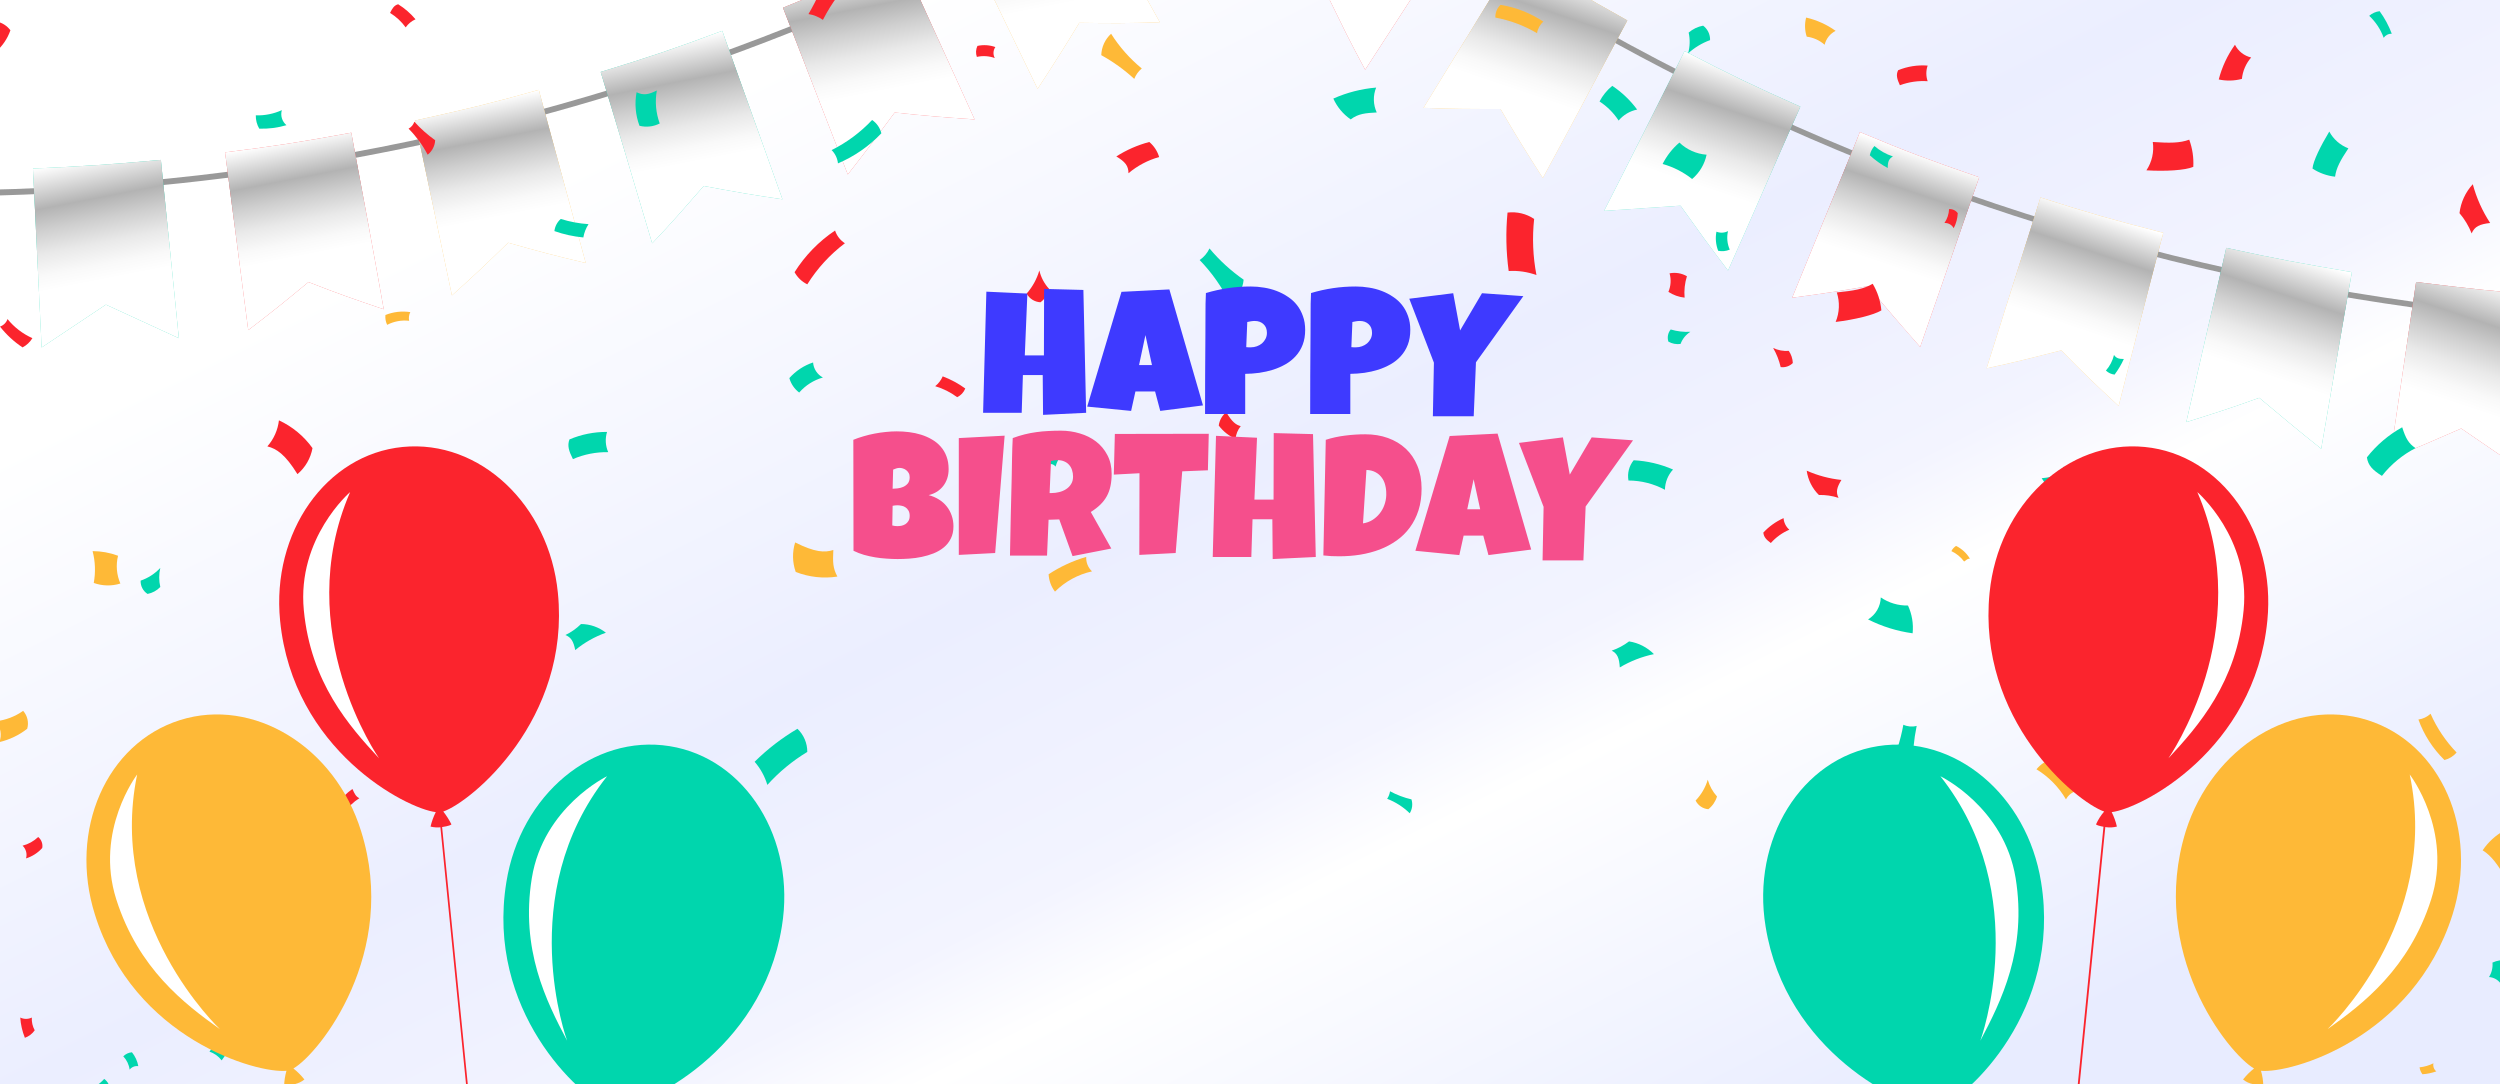 <svg width="648" height="281" viewBox="0 0 648 281" fill="none" xmlns="http://www.w3.org/2000/svg">
<rect x="0" y="0" width="648" height="281" fill="#333333" stroke="none"/>
<g clip-path="url(#clip0_733_4948)">
<path d="M648 -1H0V290H648V-1Z" fill="url(#paint0_linear_733_4948)"/>
<path d="M-17.25 50.9C-64.561 50.822 -111.711 45.387 -157.8 34.7L-157.35 33.2C14.7 72.95 189 38.75 333.3 -62.95L334.2 -61.75C228.9 12.5 107.55 50.9 -17.25 50.9Z" fill="#999999"/>
<path fill-rule="evenodd" clip-rule="evenodd" d="M8.55 43.7L10.8 90.05L27.45 78.95L46.35 87.65C44.85 72.2 43.2 56.75 41.7 41.45C28.5 42.65 21.9 43.1 8.55 43.7Z" fill="#00D6AD"/>
<path d="M202.95 2L219.75 45.2C224.7 38.9 227.1 35.6 231.9 29.15C240.15 30.05 244.2 30.35 252.6 30.95L233.4 -11.35C221.4 -5.65 215.25 -2.95 202.95 2Z" fill="#FF2B34"/>
<path d="M248.7 -18.7L268.95 23C273.45 16.1 275.55 12.8 279.75 5.9C288 6.05 292.2 6.05 300.6 5.75L278.1 -34.75C266.55 -28 260.55 -24.7 248.7 -18.7Z" fill="#FFB938"/>
<path d="M58.35 39.5C60.3 54.95 62.4 70.25 64.35 85.55C70.65 80.75 73.8 78.2 79.95 73.1C87.6 76.1 91.5 77.45 99.45 80.15C96.75 64.85 93.9 49.7 91.05 34.4C78 36.8 71.55 37.85 58.35 39.5Z" fill="#FF2B34"/>
<path d="M107.55 31.25C110.7 46.25 114 61.4 117.15 76.55C123.15 71.15 126 68.45 131.7 62.9C139.65 65.15 143.55 66.2 151.8 68.15L139.65 23.3C126.9 26.9 120.45 28.4 107.55 31.25Z" fill="#FFB938"/>
<path fill-rule="evenodd" clip-rule="evenodd" d="M155.7 18.65C160.2 33.5 164.7 48.35 169.05 63.05C174.6 57.2 177.15 54.2 182.4 48.2C190.5 49.7 194.55 50.45 202.8 51.65L187.2 8C174.75 12.65 168.45 14.75 155.7 18.65Z" fill="#00D6AD"/>
<g style="mix-blend-mode:multiply" opacity="0.5">
<path fill-rule="evenodd" clip-rule="evenodd" d="M8.55 43.7L10.8 90.05L27.45 78.95L46.35 87.65C44.85 72.2 43.2 56.75 41.7 41.45C28.5 42.65 21.9 43.1 8.55 43.7Z" fill="url(#paint1_linear_733_4948)"/>
<path d="M202.95 2L219.75 45.2C224.7 38.9 227.1 35.6 231.9 29.15C240.15 30.05 244.2 30.35 252.6 30.95L233.4 -11.35C221.4 -5.65 215.25 -2.95 202.95 2Z" fill="url(#paint2_linear_733_4948)"/>
<path d="M248.7 -18.7L268.95 23C273.45 16.1 275.55 12.8 279.75 5.9C288 6.05 292.2 6.05 300.6 5.75L278.1 -34.75C266.55 -28 260.55 -24.7 248.7 -18.7Z" fill="url(#paint3_linear_733_4948)"/>
<path d="M58.35 39.5C60.3 54.95 62.4 70.25 64.35 85.55C70.65 80.75 73.8 78.2 79.95 73.1C87.6 76.1 91.5 77.45 99.45 80.15C96.75 64.85 93.9 49.7 91.05 34.4C78 36.8 71.55 37.85 58.35 39.5Z" fill="url(#paint4_linear_733_4948)"/>
<path d="M107.55 31.25C110.7 46.25 114 61.4 117.15 76.55C123.15 71.15 126 68.45 131.7 62.9C139.65 65.15 143.55 66.2 151.8 68.15L139.65 23.3C126.9 26.9 120.45 28.4 107.55 31.25Z" fill="url(#paint5_linear_733_4948)"/>
<path fill-rule="evenodd" clip-rule="evenodd" d="M155.7 18.65C160.2 33.5 164.7 48.35 169.05 63.05C174.6 57.2 177.15 54.2 182.4 48.2C190.5 49.7 194.55 50.45 202.8 51.65L187.2 8C174.75 12.65 168.45 14.75 155.7 18.65Z" fill="url(#paint6_linear_733_4948)"/>
</g>
<g style="mix-blend-mode:color-burn">
<path fill-rule="evenodd" clip-rule="evenodd" d="M8.55 43.7L10.8 90.05L27.45 78.95L46.35 87.65C44.85 72.2 43.2 56.75 41.7 41.45C28.5 42.65 21.9 43.1 8.55 43.7Z" fill="url(#paint7_linear_733_4948)"/>
<path d="M202.95 2L219.75 45.2C224.7 38.9 227.1 35.6 231.9 29.15C240.15 30.05 244.2 30.35 252.6 30.95L233.4 -11.35C221.4 -5.65 215.25 -2.95 202.95 2Z" fill="url(#paint8_linear_733_4948)"/>
<path d="M248.7 -18.7L268.95 23C273.45 16.1 275.55 12.8 279.75 5.9C288 6.05 292.2 6.05 300.6 5.75L278.1 -34.75C266.55 -28 260.55 -24.7 248.7 -18.7Z" fill="url(#paint9_linear_733_4948)"/>
<path d="M58.35 39.5C60.3 54.95 62.4 70.25 64.35 85.55C70.65 80.75 73.8 78.2 79.95 73.1C87.6 76.1 91.5 77.45 99.45 80.15C96.75 64.85 93.9 49.7 91.05 34.4C78 36.8 71.55 37.85 58.35 39.5Z" fill="url(#paint10_linear_733_4948)"/>
<path d="M107.55 31.25C110.7 46.25 114 61.4 117.15 76.55C123.15 71.15 126 68.45 131.7 62.9C139.65 65.15 143.55 66.2 151.8 68.15L139.65 23.3C126.9 26.9 120.45 28.4 107.55 31.25Z" fill="url(#paint11_linear_733_4948)"/>
<path fill-rule="evenodd" clip-rule="evenodd" d="M155.7 18.65C160.2 33.5 164.7 48.35 169.05 63.05C174.6 57.2 177.15 54.2 182.4 48.2C190.5 49.7 194.55 50.45 202.8 51.65L187.2 8C174.75 12.65 168.45 14.75 155.7 18.65Z" fill="url(#paint12_linear_733_4948)"/>
</g>
<path d="M710.25 85.55C556.65 85.55 411.6 29 296.55 -76.75L297.6 -77.8C427.5 41.75 595.95 98.15 771.75 81.05V82.55C751.2 84.5 730.65 85.55 710.25 85.55Z" fill="#999999"/>
<path d="M351.75 -40.3L324.45 -2.95C332.4 -1.9 336.45 -1.45 344.25 -0.85C348 6.8 349.8 10.55 353.85 18.05L379.05 -20.8C367.95 -28.3 362.4 -32.2 351.75 -40.3Z" fill="#FF2B34"/>
<path d="M393.15 -11.65C385.2 1.55 377.1 14.75 369 27.95C377.1 28.25 381 28.25 388.95 28.25C393.15 35.45 395.4 39.05 399.9 46.1C407.25 32.6 414.45 18.95 421.8 5.3C410.25 -1.15 404.55 -4.45 393.15 -11.65Z" fill="#FFB938"/>
<path fill-rule="evenodd" clip-rule="evenodd" d="M436.65 13.25C429.75 27.05 422.85 40.85 415.8 54.65L435.6 53.3C440.4 60.05 442.8 63.35 447.9 70.1C454.2 56 460.35 41.75 466.65 27.65C454.5 22.25 448.5 19.4 436.65 13.25Z" fill="#00D6AD"/>
<path d="M626.25 73.1L619.5 118.85C627 115.85 630.75 114.2 637.95 111.05L655.05 122.75C656.55 107.3 657.9 92 659.4 76.55C646.05 75.5 639.45 74.75 626.25 73.1Z" fill="#FF2B34"/>
<path d="M482.1 34.25L464.55 77.15C472.5 76.1 476.4 75.5 484.2 74.15C489.45 80.45 492.15 83.6 497.7 89.9L513 45.95C500.4 41.6 494.25 39.35 482.1 34.25Z" fill="#FF2B34"/>
<path d="M528.9 51.2L514.95 95.45C522.75 93.8 526.5 92.75 534.3 90.8C540 96.65 543 99.5 549.15 105.2C552.9 90.2 556.8 75.35 560.7 60.35C547.8 57.05 541.5 55.25 528.9 51.2Z" fill="#FFB938"/>
<path fill-rule="evenodd" clip-rule="evenodd" d="M577.05 64.25L566.7 109.4C574.35 107 578.1 105.8 585.6 103.1C591.9 108.35 595.05 111.05 601.65 116.3C604.35 101 606.9 85.7 609.6 70.55C596.55 68.3 589.95 67.1 577.05 64.25Z" fill="#00D6AD"/>
<g style="mix-blend-mode:multiply" opacity="0.5">
<path d="M351.75 -40.3L324.45 -2.95C332.4 -1.9 336.45 -1.45 344.25 -0.85C348 6.8 349.8 10.55 353.85 18.05L379.05 -20.8C367.95 -28.3 362.4 -32.2 351.75 -40.3Z" fill="url(#paint13_linear_733_4948)"/>
<path d="M393.15 -11.65C385.2 1.55 377.1 14.75 369 27.95C377.1 28.25 381 28.25 388.95 28.25C393.15 35.45 395.4 39.05 399.9 46.1C407.25 32.6 414.45 18.95 421.8 5.3C410.25 -1.15 404.55 -4.45 393.15 -11.65Z" fill="url(#paint14_linear_733_4948)"/>
<path fill-rule="evenodd" clip-rule="evenodd" d="M436.65 13.251C429.75 27.05 422.85 40.85 415.8 54.651L435.6 53.3C440.4 60.05 442.8 63.35 447.9 70.1C454.2 56.001 460.35 41.751 466.65 27.651C454.5 22.25 448.5 19.401 436.65 13.251Z" fill="url(#paint15_linear_733_4948)"/>
<path d="M626.25 73.1L619.5 118.85C627 115.85 630.75 114.2 637.95 111.05L655.05 122.75C656.55 107.3 657.9 92 659.4 76.55C646.05 75.5 639.45 74.75 626.25 73.1Z" fill="url(#paint16_linear_733_4948)"/>
<path d="M482.1 34.251L464.55 77.15C472.5 76.1 476.4 75.501 484.2 74.15C489.45 80.451 492.15 83.6 497.7 89.9L513 45.95C500.4 41.6 494.25 39.35 482.1 34.251Z" fill="url(#paint17_linear_733_4948)"/>
<path d="M528.9 51.2L514.95 95.45C522.75 93.8 526.5 92.75 534.3 90.8C540 96.65 543 99.5 549.15 105.2C552.9 90.2 556.8 75.35 560.7 60.35C547.8 57.05 541.5 55.25 528.9 51.2Z" fill="url(#paint18_linear_733_4948)"/>
<path fill-rule="evenodd" clip-rule="evenodd" d="M577.05 64.251L566.7 109.4C574.35 107 578.1 105.8 585.6 103.1C591.9 108.35 595.05 111.05 601.65 116.3C604.35 101 606.9 85.701 609.6 70.55C596.55 68.3 589.95 67.1 577.05 64.251Z" fill="url(#paint19_linear_733_4948)"/>
</g>
<g style="mix-blend-mode:color-burn">
<path d="M351.75 -40.3L324.45 -2.95C332.4 -1.9 336.45 -1.45 344.25 -0.85C348 6.8 349.8 10.55 353.85 18.05L379.05 -20.8C367.95 -28.3 362.4 -32.2 351.75 -40.3Z" fill="url(#paint20_linear_733_4948)"/>
<path d="M393.15 -11.65C385.2 1.55 377.1 14.75 369 27.95C377.1 28.25 381 28.25 388.95 28.25C393.15 35.45 395.4 39.05 399.9 46.1C407.25 32.6 414.45 18.95 421.8 5.3C410.25 -1.15 404.55 -4.45 393.15 -11.65Z" fill="url(#paint21_linear_733_4948)"/>
<path fill-rule="evenodd" clip-rule="evenodd" d="M436.65 13.251C429.75 27.05 422.85 40.85 415.8 54.651L435.6 53.3C440.4 60.05 442.8 63.35 447.9 70.1C454.2 56.001 460.35 41.751 466.65 27.651C454.5 22.25 448.5 19.401 436.65 13.251Z" fill="url(#paint22_linear_733_4948)"/>
<path d="M626.25 73.1L619.5 118.85C627 115.85 630.75 114.2 637.95 111.05L655.05 122.75C656.55 107.3 657.9 92 659.4 76.55C646.05 75.5 639.45 74.75 626.25 73.1Z" fill="url(#paint23_linear_733_4948)"/>
<path d="M482.1 34.251L464.55 77.15C472.5 76.1 476.4 75.501 484.2 74.15C489.45 80.451 492.15 83.6 497.7 89.9L513 45.95C500.4 41.6 494.25 39.35 482.1 34.251Z" fill="url(#paint24_linear_733_4948)"/>
<path d="M528.9 51.2L514.95 95.45C522.75 93.8 526.5 92.75 534.3 90.8C540 96.65 543 99.5 549.15 105.2C552.9 90.2 556.8 75.35 560.7 60.35C547.8 57.05 541.5 55.25 528.9 51.2Z" fill="url(#paint25_linear_733_4948)"/>
<path fill-rule="evenodd" clip-rule="evenodd" d="M577.05 64.251L566.7 109.4C574.35 107 578.1 105.8 585.6 103.1C591.9 108.35 595.05 111.05 601.65 116.3C604.35 101 606.9 85.701 609.6 70.55C596.55 68.3 589.95 67.1 577.05 64.251Z" fill="url(#paint26_linear_733_4948)"/>
</g>
<path d="M457.05 138.05C457.2 139.25 457.8 139.85 459 140.75C460.326 139.26 461.965 138.082 463.8 137.3C463.364 136.924 463.007 136.466 462.749 135.951C462.492 135.436 462.339 134.875 462.3 134.3C460.314 135.182 458.528 136.458 457.05 138.05Z" fill="#FB242D"/>
<path d="M103.2 1.1C102.15 1.4 101.7 2.15 101.1 3.35C102.686 4.318 104.063 5.593 105.15 7.1C105.793 6.181 106.674 5.454 107.7 5C106.417 3.469 104.898 2.152 103.2 1.1Z" fill="#FB242D"/>
<path d="M5.25 263.75C5.368 265.553 5.773 267.325 6.45 269C7.483 268.632 8.374 267.95 9 267.05C8.439 266.045 8.178 264.899 8.25 263.75C7.782 263.976 7.269 264.093 6.75 264.093C6.231 264.093 5.718 263.976 5.25 263.75Z" fill="#FB242D"/>
<path d="M244.35 97.55C243.925 98.551 243.255 99.428 242.4 100.1C244.452 100.71 246.381 101.674 248.1 102.95C249.059 102.493 249.81 101.689 250.2 100.7C248.399 99.394 246.432 98.334 244.35 97.55Z" fill="#FB242D"/>
<path d="M391.05 70.25C393.497 70.102 395.948 70.46 398.25 71.3C397.327 66.507 397.125 61.603 397.65 56.75C395.622 55.392 393.173 54.807 390.75 55.1C390.267 60.145 390.367 65.229 391.05 70.25Z" fill="#FB242D"/>
<path d="M468.3 122C468.628 124.39 469.735 126.604 471.45 128.3C473.181 128.254 474.906 128.508 476.55 129.05C475.8 127.55 476.1 126.35 477.3 124.4C474.193 124.076 471.156 123.266 468.3 122Z" fill="#FB242D"/>
<path d="M577.35 213.35C574.587 213.185 571.884 212.471 569.4 211.25C568.646 212.567 568.381 214.107 568.65 215.6C571.218 216.824 573.944 217.683 576.75 218.15C576 215.9 576.15 214.55 577.35 213.35Z" fill="#FB242D"/>
<path d="M292.5 44.9C294.821 42.951 297.531 41.519 300.45 40.7C300 39.179 299.114 37.822 297.9 36.8C294.873 37.599 291.988 38.864 289.35 40.55C291.6 41.9 292.5 42.95 292.5 44.9Z" fill="#FB242D"/>
<path d="M5.85 219.2C6.287 219.616 6.602 220.143 6.761 220.724C6.92 221.306 6.916 221.92 6.75 222.5C8.367 221.993 9.817 221.06 10.95 219.8C11.044 219.275 10.997 218.733 10.812 218.232C10.628 217.731 10.313 217.289 9.9 216.95C8.765 218.035 7.371 218.81 5.85 219.2Z" fill="#FB242D"/>
<path d="M-1.05 13.4C0.662 11.908 1.954 9.995 2.7 7.85C1.852 6.716 0.629 5.92 -0.75 5.6C-1.44 7.772 -2.742 9.699 -4.5 11.15C-3.787 11.223 -3.103 11.466 -2.502 11.857C-1.902 12.249 -1.404 12.777 -1.05 13.4Z" fill="#FB242D"/>
<path d="M258 12.2C256.509 11.664 254.897 11.56 253.35 11.9C252.926 12.793 252.872 13.818 253.2 14.75C254.747 14.402 256.361 14.506 257.85 15.05C257.606 14.609 257.491 14.108 257.518 13.604C257.544 13.1 257.711 12.614 258 12.2Z" fill="#FB242D"/>
<path d="M476.1 75.8C476.91 78.305 476.804 81.017 475.8 83.45C480.75 82.85 485.7 81.65 487.65 80.45C487.432 78.01 486.662 75.65 485.4 73.55C483.15 74.9 480.6 75.35 476.1 75.8Z" fill="#FB242D"/>
<path d="M558 36.8C558.378 39.37 557.79 41.989 556.35 44.15C561.3 44.45 566.4 44.15 568.5 43.25C568.636 40.853 568.279 38.454 567.45 36.2C565.05 37.1 562.35 37.1 558 36.8Z" fill="#FB242D"/>
<path d="M1.95 82.7C1.794 83.152 1.538 83.562 1.2 83.9C0.862 84.238 0.452 84.494 0 84.65C1.648 86.752 3.623 88.576 5.85 90.05C6.901 89.494 7.782 88.665 8.4 87.65C5.889 86.533 3.679 84.836 1.95 82.7Z" fill="#FB242D"/>
<path d="M69.3 115.7C71.7 116.3 73.95 117.8 77.1 122.9C79.143 121.17 80.522 118.784 81 116.15C78.769 113.04 75.772 110.56 72.3 108.95C72.015 111.454 70.968 113.811 69.3 115.7Z" fill="#FB242D"/>
<path d="M321.6 110.45C320.4 110.15 319.35 109.4 317.85 106.85C316.774 107.701 316.074 108.94 315.9 110.3C317.03 111.805 318.528 112.993 320.25 113.75C320.364 112.541 320.834 111.393 321.6 110.45Z" fill="#FB242D"/>
<path d="M506.1 233.45C505.589 235.687 505.909 238.032 507 240.05C509.048 238.745 511.495 238.213 513.9 238.55C514.402 236.384 514.454 234.137 514.05 231.95C511.511 232.923 508.819 233.431 506.1 233.45Z" fill="#FB242D"/>
<path d="M423.45 119.3C422.857 120.025 422.43 120.87 422.197 121.777C421.964 122.683 421.931 123.63 422.1 124.55C425.399 124.563 428.645 125.387 431.55 126.95C431.583 125.002 432.33 123.134 433.65 121.7C430.423 120.29 426.967 119.477 423.45 119.3Z" fill="#00D6AD"/>
<path d="M147.6 113.9C147 115.55 147.45 116.9 148.5 119C151.387 117.755 154.507 117.141 157.65 117.2C156.92 115.544 156.813 113.679 157.35 111.95C154.001 111.93 150.683 112.593 147.6 113.9Z" fill="#00D6AD"/>
<path d="M433.05 85.4C432.69 85.831 432.447 86.346 432.342 86.898C432.237 87.449 432.274 88.018 432.45 88.55C433.404 89.094 434.513 89.305 435.6 89.15C436.08 87.848 436.976 86.741 438.15 86C436.428 86.098 434.702 85.895 433.05 85.4Z" fill="#00D6AD"/>
<path d="M443.25 10.4C443.274 9.677 443.123 8.958 442.809 8.305C442.496 7.652 442.03 7.085 441.45 6.65C440.062 6.907 438.768 7.528 437.7 8.45C438.095 10.235 438.044 12.09 437.55 13.85C439.205 12.338 441.142 11.165 443.25 10.4Z" fill="#00D6AD"/>
<path d="M356.7 22.7C352.867 23.022 349.114 23.985 345.6 25.55C346.578 27.728 348.134 29.596 350.1 30.95C352.05 29.45 354 29.3 356.85 29.15C356.384 28.143 356.131 27.05 356.105 25.941C356.079 24.831 356.282 23.728 356.7 22.7Z" fill="#00D6AD"/>
<path d="M534.3 135.65C536.522 133.242 537.938 130.201 538.35 126.95C536.854 125.17 535.686 123.139 534.9 120.95C533.85 123.05 532.5 123.65 529.2 123.95C531.45 127.1 532.65 130.7 534.3 135.65Z" fill="#00D6AD"/>
<path d="M490.65 40.55C488.885 39.982 487.252 39.063 485.85 37.85C485.249 38.533 484.835 39.36 484.65 40.25C486.051 41.547 487.614 42.656 489.3 43.55C489.3 41.9 489.6 41.15 490.65 40.55Z" fill="#00D6AD"/>
<path d="M547.95 92C547.591 93.501 546.87 94.892 545.85 96.05C546.466 96.636 547.256 97.004 548.1 97.1C549.042 95.84 549.847 94.482 550.5 93.05C549.3 93.05 548.55 92.9 547.95 92Z" fill="#00D6AD"/>
<path d="M165 23.9C164.457 26.815 164.716 29.822 165.75 32.6C167.515 33.044 169.381 32.831 171 32C170 29.266 169.741 26.317 170.25 23.45C168.15 24.5 166.8 24.8 165 23.9Z" fill="#00D6AD"/>
<path d="M444.9 60.05C444.582 61.71 444.738 63.425 445.35 65C446.357 65.215 447.406 65.11 448.35 64.7C447.687 63.191 447.529 61.507 447.9 59.9C447.44 60.14 446.934 60.277 446.416 60.303C445.899 60.329 445.381 60.243 444.9 60.05Z" fill="#00D6AD"/>
<path d="M608.7 38.45C606.581 37.641 604.825 36.097 603.75 34.1C601.5 37.85 599.55 41.75 599.4 43.7C601.16 44.846 603.163 45.565 605.25 45.8C605.55 43.55 606.6 41.6 608.7 38.45Z" fill="#00D6AD"/>
<path d="M419.55 31.25C420.778 29.781 422.472 28.775 424.35 28.4C422.573 25.991 420.39 23.91 417.9 22.25C416.535 23.361 415.412 24.739 414.6 26.3C416.576 27.588 418.262 29.273 419.55 31.25Z" fill="#00D6AD"/>
<path d="M617.85 9.8C618.081 9.46 618.395 9.185 618.763 9.001C619.131 8.817 619.539 8.731 619.95 8.75C619.173 6.665 618.113 4.697 616.8 2.9C615.799 3.016 614.857 3.435 614.1 4.1C615.784 5.676 617.069 7.63 617.85 9.8Z" fill="#00D6AD"/>
<path d="M606.9 211.55C607.418 213.522 608.579 215.264 610.2 216.5C611.404 214.777 613.067 213.426 615 212.6C614.601 210.766 613.835 209.031 612.75 207.5C611.081 209.217 609.094 210.592 606.9 211.55Z" fill="#00D6AD"/>
<path d="M53.1 230.6C55.093 229.957 56.794 228.629 57.9 226.85C55.952 225.877 54.373 224.298 53.4 222.35C51.565 223.034 49.845 223.996 48.3 225.2C50.238 226.669 51.868 228.504 53.1 230.6Z" fill="#00D6AD"/>
<path d="M63.15 262.7C62.201 261.693 60.925 261.056 59.55 260.9C58.575 265.104 56.791 269.077 54.3 272.6C55.556 273.01 56.655 273.796 57.45 274.85C60.177 271.243 62.119 267.104 63.15 262.7Z" fill="#00D6AD"/>
<path d="M365.4 210.8C365.73 210.268 365.941 209.671 366.018 209.049C366.096 208.428 366.038 207.797 365.85 207.2C363.915 206.75 362.048 206.044 360.3 205.1C360.196 205.797 359.94 206.463 359.55 207.05C361.736 207.887 363.727 209.163 365.4 210.8Z" fill="#00D6AD"/>
<path d="M489.45 199.85C490.494 200.173 491.594 200.274 492.68 200.145C493.765 200.015 494.811 199.66 495.75 199.1C495.713 195.423 496.065 191.753 496.8 188.15C495.65 188.456 494.43 188.349 493.35 187.85C492.598 192.008 491.286 196.044 489.45 199.85Z" fill="#00D6AD"/>
<path d="M439.5 207.5C439.809 208.128 440.275 208.666 440.853 209.06C441.432 209.455 442.102 209.692 442.8 209.75C443.873 208.909 444.659 207.756 445.05 206.45C443.927 205.203 443.106 203.715 442.65 202.1C442.048 204.126 440.967 205.978 439.5 207.5Z" fill="#FEB937"/>
<path d="M475.8 8C473.5 6.361 470.901 5.189 468.15 4.55C467.728 6.181 467.78 7.898 468.3 9.5C470.025 9.72 471.645 10.451 472.95 11.6C473.131 10.828 473.481 10.104 473.973 9.482C474.466 8.86 475.09 8.354 475.8 8Z" fill="#FEB937"/>
<path d="M59.4 249.5C57.76 249.07 56.026 249.175 54.45 249.8C53.981 250.952 53.322 252.017 52.5 252.95C53.097 252.949 53.681 253.118 54.186 253.437C54.691 253.756 55.094 254.211 55.35 254.75C56.446 252.818 57.809 251.05 59.4 249.5Z" fill="#FEB937"/>
<path d="M79.65 165.5C80.359 164.296 81.333 163.27 82.5 162.5C82.348 162.163 82.119 161.866 81.833 161.632C81.547 161.398 81.21 161.233 80.85 161.15C79.648 161.918 78.583 162.881 77.7 164C78.9 164.3 79.35 164.6 79.65 165.5Z" fill="#FEB937"/>
<path d="M630.75 275.6C629.626 276.173 628.405 276.529 627.15 276.65C627.244 277.304 627.502 277.923 627.9 278.45C629.128 278.36 630.338 278.108 631.5 277.7C631.19 277.456 630.956 277.129 630.823 276.758C630.691 276.386 630.665 275.985 630.75 275.6Z" fill="#FEB937"/>
<path d="M163.35 208.4C162.909 207.284 162.774 206.069 162.958 204.883C163.143 203.696 163.64 202.58 164.4 201.65C160.95 201.2 158.7 201.8 154.5 203C153.15 204.95 153.15 206.45 154.05 209C157.65 208.1 160.35 207.65 163.35 208.4Z" fill="#FEB937"/>
<path d="M-1.05 186.95C-0.446 187.696 -0.046 188.585 0.112 189.531C0.27 190.478 0.18 191.449 -0.15 192.35C2.471 191.735 4.928 190.558 7.05 188.9C7.281 188.099 7.305 187.253 7.122 186.44C6.938 185.627 6.552 184.874 6 184.25C3.912 185.725 1.489 186.653 -1.05 186.95Z" fill="#FEB937"/>
<path d="M649.8 228.05C651.742 226.188 654.31 225.118 657 225.05C654.3 220.7 651 216.65 649.05 215.3C646.825 216.54 644.923 218.288 643.5 220.4C645.9 221.9 647.4 224.15 649.8 228.05Z" fill="#FEB937"/>
<path d="M283.05 148.1C282.543 147.622 282.145 147.038 281.886 146.391C281.627 145.743 281.513 145.047 281.55 144.35C278.094 145.356 274.808 146.873 271.8 148.85C271.883 150.482 272.459 152.051 273.45 153.35C276.083 150.72 279.415 148.898 283.05 148.1Z" fill="#FEB937"/>
<path d="M535.5 207.2C535.801 206.625 536.226 206.125 536.745 205.735C537.264 205.346 537.864 205.078 538.5 204.95C536.71 201.854 534.43 199.068 531.75 196.7C530.229 197.229 528.88 198.162 527.85 199.4C531.006 201.327 533.635 204.007 535.5 207.2Z" fill="#FEB937"/>
<path d="M505.8 142.85C507.107 143.462 508.241 144.39 509.1 145.55C509.7 145.1 510 144.8 510.6 144.8C509.746 143.373 508.495 142.227 507 141.5C506.487 141.835 506.073 142.301 505.8 142.85Z" fill="#FEB937"/>
<path d="M100.35 84.2C102.103 83.29 104.088 82.924 106.05 83.15C105.893 82.388 105.999 81.595 106.35 80.9C104.172 80.568 101.944 80.827 99.9 81.65C99.814 82.526 99.969 83.408 100.35 84.2Z" fill="#FEB937"/>
<path d="M216 142.55C213.75 143.3 211.2 143.15 206.1 140.6C205.325 143.1 205.377 145.783 206.25 148.25C209.681 149.598 213.407 150.012 217.05 149.45C215.85 147.2 215.85 145.7 216 142.55Z" fill="#FEB937"/>
<path d="M24.3 151.1C26.522 151.903 28.945 151.956 31.2 151.25C30.214 148.981 30.003 146.451 30.6 144.05C28.488 143.263 26.254 142.857 24 142.85C24.702 145.545 24.804 148.361 24.3 151.1Z" fill="#FEB937"/>
<path d="M388.95 1.25C388.497 1.667 388.141 2.179 387.907 2.75C387.674 3.32 387.569 3.935 387.6 4.55C391.408 5.261 395.063 6.632 398.4 8.6C398.576 7.436 399.161 6.372 400.05 5.6C396.696 3.388 392.914 1.906 388.95 1.25Z" fill="#FEB937"/>
<path d="M633.6 197C634.829 196.699 635.932 196.016 636.75 195.05C633.928 192.122 631.643 188.72 630 185C629.133 185.817 628.031 186.342 626.85 186.5C628.283 190.463 630.59 194.051 633.6 197Z" fill="#FEB937"/>
<path d="M288 8.75C287.223 9.456 286.597 10.311 286.159 11.265C285.721 12.219 285.48 13.251 285.45 14.3C288.535 16.002 291.405 18.067 294 20.45C294.409 19.398 295.08 18.468 295.95 17.75C292.836 15.195 290.151 12.156 288 8.75Z" fill="#FEB937"/>
<path d="M492 18.2C491.4 19.4 491.7 20.45 492.45 22.1C494.748 21.242 497.203 20.884 499.65 21.05C499.193 19.739 499.193 18.312 499.65 17C497.041 16.799 494.422 17.21 492 18.2Z" fill="#FB242D"/>
<path d="M87.45 208.4C87.796 209.331 88.498 210.086 89.4 210.5C90.379 209.047 91.658 207.819 93.15 206.9C92.25 206.45 91.95 205.85 91.35 204.5C89.835 205.565 88.515 206.885 87.45 208.4Z" fill="#FB242D"/>
<path d="M266.1 76.1C266.458 76.751 266.977 77.3 267.607 77.694C268.237 78.088 268.958 78.314 269.7 78.35C270.834 77.502 271.631 76.28 271.95 74.9C270.693 73.552 269.814 71.896 269.4 70.1C268.753 72.318 267.627 74.366 266.1 76.1Z" fill="#FB242D"/>
<path d="M461.55 95.15C462.12 95.229 462.701 95.175 463.248 94.993C463.794 94.811 464.291 94.505 464.7 94.1C464.653 92.972 464.289 91.88 463.65 90.95C462.258 91.053 460.863 90.795 459.6 90.2C460.492 91.745 461.149 93.413 461.55 95.15Z" fill="#FB242D"/>
<path d="M579.3 11.6C577.356 14.315 575.931 17.366 575.1 20.6C577.084 21.023 579.14 20.971 581.1 20.45C581.311 18.398 582.149 16.46 583.5 14.9C582.601 14.691 581.759 14.287 581.033 13.717C580.307 13.147 579.716 12.424 579.3 11.6Z" fill="#FB242D"/>
<path d="M592.65 249.2C593.968 249.345 595.243 249.753 596.4 250.4C596.393 247.715 596.746 245.041 597.45 242.45C596.533 241.529 595.299 240.992 594 240.95C593.18 243.627 592.726 246.402 592.65 249.2Z" fill="#FB242D"/>
<path d="M640.95 47.75C639.036 49.823 637.829 52.448 637.5 55.25C638.831 56.816 639.895 58.589 640.65 60.5C641.4 58.7 642.75 58.1 645.45 57.8C643.426 54.71 641.907 51.318 640.95 47.75Z" fill="#FB242D"/>
<path d="M357.6 119.6C360.24 120.793 362.631 122.473 364.65 124.55C365.782 123.511 366.567 122.15 366.9 120.65C364.866 118.492 362.544 116.624 360 115.1C359.7 117.5 359.25 118.7 357.6 119.6Z" fill="#FB242D"/>
<path d="M504 57.8C504.487 57.772 504.972 57.884 505.398 58.124C505.823 58.363 506.171 58.719 506.4 59.15C507.031 57.943 507.39 56.612 507.45 55.25C507.195 54.898 506.855 54.617 506.461 54.433C506.068 54.249 505.633 54.169 505.2 54.2C505.144 55.489 504.729 56.736 504 57.8Z" fill="#FB242D"/>
<path d="M437.25 71.6C435.891 70.81 434.291 70.543 432.75 70.85C433.203 72.437 433.097 74.132 432.45 75.65C433.71 76.478 435.15 76.992 436.65 77.15C436.486 75.279 436.69 73.393 437.25 71.6Z" fill="#FB242D"/>
<path d="M205.95 70.55C206.696 71.917 207.85 73.018 209.25 73.7C211.82 69.582 215.125 65.972 219 63.05C217.792 62.281 216.89 61.113 216.45 59.75C212.231 62.573 208.653 66.253 205.95 70.55Z" fill="#FB242D"/>
<path d="M221.85 -6.4C220.848 -7.19 219.676 -7.736 218.426 -7.997C217.177 -8.257 215.884 -8.224 214.65 -7.9C213.415 -3.861 211.703 0.017 209.55 3.65C210.899 3.854 212.182 4.368 213.3 5.15C215.492 0.854 218.381 -3.049 221.85 -6.4Z" fill="#FB242D"/>
<path d="M110.85 40.1C111.424 39.651 111.895 39.084 112.232 38.437C112.568 37.79 112.762 37.078 112.8 36.35C110.827 34.956 109.016 33.346 107.4 31.55C107.15 32.321 106.613 32.965 105.9 33.35C107.878 35.34 109.547 37.615 110.85 40.1Z" fill="#FB242D"/>
<path d="M613.5 118.55C613.8 120.65 615 121.85 617.4 123.35C619.753 120.357 622.72 117.902 626.1 116.15C624.3 114.95 623.55 113.6 622.65 110.75C619.107 112.709 615.995 115.362 613.5 118.55Z" fill="#00D6AD"/>
<path d="M36.45 150.5C36.422 151.183 36.573 151.86 36.889 152.466C37.205 153.071 37.674 153.583 38.25 153.95C39.508 153.7 40.659 153.072 41.55 152.15C41.172 150.522 41.172 148.829 41.55 147.2C40.148 148.704 38.396 149.838 36.45 150.5Z" fill="#00D6AD"/>
<path d="M648.15 254.9C649.076 253.023 649.635 250.987 649.8 248.9C648.519 248.754 647.222 248.961 646.05 249.5C646.171 250.815 645.854 252.133 645.15 253.25C645.74 253.29 646.315 253.458 646.833 253.743C647.351 254.028 647.801 254.423 648.15 254.9Z" fill="#00D6AD"/>
<path d="M484.2 160.55C487.823 162.385 491.726 163.602 495.75 164.15C496.004 161.686 495.589 159.199 494.55 156.95C492.038 157.005 489.572 156.271 487.5 154.85C487.469 156 487.15 157.124 486.574 158.119C485.998 159.115 485.182 159.95 484.2 160.55Z" fill="#00D6AD"/>
<path d="M195.6 197.45C197.111 199.195 198.236 201.24 198.9 203.45C201.911 200.107 205.398 197.226 209.25 194.9C209.255 193.78 209.031 192.669 208.593 191.638C208.154 190.606 207.51 189.675 206.7 188.9C202.66 191.279 198.931 194.151 195.6 197.45Z" fill="#00D6AD"/>
<path d="M151.2 61.55C151.41 60.32 151.869 59.146 152.55 58.1C150.105 57.938 147.688 57.485 145.35 56.75C144.429 57.559 143.841 58.682 143.7 59.9C146.123 60.754 148.642 61.308 151.2 61.55Z" fill="#00D6AD"/>
<path d="M157.05 164C155.211 162.552 152.941 161.76 150.6 161.75C149.415 162.916 148.047 163.879 146.55 164.6C148.05 165.2 148.65 166.25 149.1 168.5C151.468 166.549 154.159 165.027 157.05 164Z" fill="#00D6AD"/>
<path d="M428.7 169.55C426.96 167.787 424.698 166.63 422.25 166.25C420.886 167.283 419.367 168.093 417.75 168.65C419.25 169.4 419.7 170.6 419.85 173C422.587 171.366 425.579 170.2 428.7 169.55Z" fill="#00D6AD"/>
<path d="M73.05 28.55C70.933 29.512 68.624 29.974 66.3 29.9C66.278 31.111 66.589 32.305 67.2 33.35C69.583 33.426 71.963 33.122 74.25 32.45C73.695 31.985 73.286 31.37 73.073 30.678C72.86 29.986 72.852 29.247 73.05 28.55Z" fill="#00D6AD"/>
<path d="M273.6 120.95C273.935 119.755 274.495 118.635 275.25 117.65C274.744 117.216 274.114 116.954 273.45 116.9C272.585 117.858 271.922 118.98 271.5 120.2C272.55 120.2 273.15 120.35 273.6 120.95Z" fill="#00D6AD"/>
<path d="M22.5 282.5C23.042 282.912 23.457 283.468 23.696 284.105C23.935 284.742 23.988 285.434 23.85 286.1C25.599 285.311 27.178 284.19 28.5 282.8C28.538 282.191 28.419 281.583 28.157 281.032C27.895 280.481 27.497 280.005 27 279.65C25.816 281.026 24.249 282.018 22.5 282.5Z" fill="#00D6AD"/>
<path d="M210.75 93.95C208.381 94.738 206.26 96.135 204.6 98C205.014 99.497 205.91 100.815 207.15 101.75C208.777 99.88 210.914 98.525 213.3 97.85C212.579 97.47 211.966 96.913 211.52 96.23C211.074 95.548 210.809 94.763 210.75 93.95Z" fill="#00D6AD"/>
<path d="M35.85 276.35C35.612 275.03 35.045 273.792 34.2 272.75C33.349 272.822 32.552 273.194 31.95 273.8C32.853 274.745 33.431 275.954 33.6 277.25C33.861 276.914 34.208 276.653 34.603 276.495C34.998 276.337 35.429 276.287 35.85 276.35Z" fill="#00D6AD"/>
<path d="M549.15 144.95C551.4 144.35 553.8 144.65 558.75 147.35C559.502 144.907 559.502 142.294 558.75 139.85C555.446 138.422 551.833 137.854 548.25 138.2C549.25 140.3 549.565 142.662 549.15 144.95Z" fill="#00D6AD"/>
<path d="M44.7 195.65C44.476 196.819 44.634 198.028 45.15 199.1C46.23 198.448 47.5 198.184 48.75 198.35C48.976 197.262 48.976 196.139 48.75 195.05C47.447 195.49 46.075 195.693 44.7 195.65Z" fill="#00D6AD"/>
<path d="M438.6 46.4C440.518 44.778 441.839 42.56 442.35 40.1C439.705 39.902 437.212 38.788 435.3 36.95C433.495 38.492 432.017 40.379 430.95 42.5C433.734 43.279 436.335 44.605 438.6 46.4Z" fill="#00D6AD"/>
<path d="M228.45 34.55C228.105 33.142 227.25 31.913 226.05 31.1C223.042 34.305 219.487 36.946 215.55 38.9C216.481 39.826 217.064 41.044 217.2 42.35C221.443 40.546 225.272 37.891 228.45 34.55Z" fill="#00D6AD"/>
<path d="M318.75 78.5C319.768 77.841 320.622 76.958 321.246 75.918C321.87 74.878 322.247 73.709 322.35 72.5C319.055 70.203 316.079 67.48 313.5 64.4C312.932 65.61 312.052 66.645 310.95 67.4C314.113 70.671 316.744 74.416 318.75 78.5Z" fill="#00D6AD"/>
<path d="M545.449 212.023L523.49 432.029L523.967 432.077L545.927 212.07L545.449 212.023Z" fill="#FB242D"/>
<path d="M547.35 210.5C547.948 211.691 548.402 212.95 548.7 214.25C547.769 214.486 546.801 214.537 545.85 214.4C543.9 214.1 543.3 213.8 543.3 213.65C543.836 212.454 544.543 211.342 545.4 210.35C538.05 207.8 512.4 186.5 515.7 153.65C517.95 130.85 535.95 113.9 555.9 115.85C575.85 117.8 589.95 138.05 587.7 160.85C584.4 194.45 555 209.6 547.35 210.5Z" fill="#FB242D"/>
<path d="M569.55 127.55C569.55 127.55 583.35 139.4 581.55 158.15C579.75 176.9 569.85 188.15 562.05 196.55C562.05 196.55 585.15 163.55 569.55 127.55Z" fill="white"/>
<path d="M586.05 277.55C586.416 278.819 586.617 280.13 586.65 281.45C585.728 281.5 584.806 281.346 583.95 281C583.013 280.82 582.136 280.407 581.4 279.8C582.233 278.74 583.19 277.783 584.25 276.95C577.5 273.05 556.8 246.95 566.55 215.45C573.45 193.55 594.6 180.65 613.65 186.65C632.7 192.65 642.6 215.15 635.7 237.05C625.5 269.3 593.7 278.3 586.05 277.55Z" fill="#FEB937"/>
<path d="M624.6 200.75C624.6 200.75 635.85 215.3 630.15 233.15C624.45 251 612.6 260.15 603.3 266.75C603.3 266.75 632.7 239.15 624.6 200.75Z" fill="white"/>
<path d="M502.8 287C503.668 288.015 504.423 289.121 505.05 290.3C504.199 290.702 503.286 290.956 502.35 291.05C501.463 291.236 500.552 291.286 499.65 291.2C499.913 289.91 500.315 288.653 500.85 287.45C493.05 286.85 462.9 272.75 457.65 240.2C453.9 217.55 466.95 196.55 486.75 193.4C506.55 190.25 525.45 206 529.05 228.65C534.45 261.95 510 284.3 502.8 287Z" fill="#00D6AD"/>
<path d="M502.95 201.2C502.95 201.2 519.45 209.15 522.45 227.6C525.45 246.05 518.7 259.55 513.3 269.75C513.3 269.75 527.25 231.95 502.95 201.2Z" fill="white"/>
<path d="M114.409 212.504L113.961 212.549L135.917 432.511L136.364 432.466L114.409 212.504Z" fill="#FB242D"/>
<path d="M112.95 210.5C112.351 211.691 111.898 212.95 111.6 214.25C112.531 214.486 113.499 214.537 114.45 214.4C116.4 214.1 117 213.8 117 213.65C116.408 212.485 115.705 211.38 114.9 210.35C122.25 207.8 147.9 186.5 144.6 153.65C142.35 130.85 124.35 113.9 104.4 115.85C84.45 117.8 70.35 138.05 72.6 160.85C75.9 194.45 105.3 209.6 112.95 210.5Z" fill="#FB242D"/>
<path d="M90.75 127.55C90.75 127.55 76.95 139.4 78.75 158.15C80.55 176.9 90.45 188.15 98.25 196.55C98.25 196.55 75.15 163.55 90.75 127.55Z" fill="white"/>
<path d="M76.055 279.17L75.625 279.305L141.73 490.244L142.159 490.11L76.055 279.17Z" fill="#FEB937"/>
<path d="M74.25 277.55C73.884 278.819 73.683 280.13 73.65 281.45C74.572 281.5 75.494 281.346 76.35 281C77.287 280.82 78.164 280.407 78.9 279.8C78.067 278.74 77.11 277.783 76.05 276.95C82.8 273.05 103.5 246.95 93.6 215.45C86.85 193.55 65.7 180.65 46.65 186.65C27.6 192.65 17.7 215.15 24.6 237.05C34.65 269.3 66.6 278.3 74.25 277.55Z" fill="#FEB937"/>
<path d="M35.55 200.75C35.55 200.75 24.45 215.3 30.15 233.15C35.85 251 47.7 260.15 57 266.75C57 266.75 27.6 239.15 35.55 200.75Z" fill="white"/>
<path d="M157.5 287C156.632 288.015 155.877 289.121 155.25 290.3C156.086 290.74 157.007 290.996 157.95 291.05C158.838 291.233 159.748 291.284 160.65 291.2C160.387 289.91 159.985 288.653 159.45 287.45C167.1 286.85 197.4 272.75 202.65 240.2C206.4 217.55 193.35 196.55 173.55 193.4C153.75 190.25 134.85 206 131.25 228.65C125.85 261.95 150.3 284.3 157.5 287Z" fill="#00D6AD"/>
<path d="M157.35 201.2C157.35 201.2 140.85 209.15 137.85 227.6C134.85 246.05 141.6 259.55 147 269.75C147 269.75 133.05 231.95 157.35 201.2Z" fill="white"/>
<path d="M281.529 107L270.362 107.536L270.273 97.218H265.136L264.823 107H254.818L255.666 75.599L266.297 76.09L265.627 92.126H270.585L270.63 74.884L280.814 75.152L281.529 107ZM311.813 105.079L300.736 106.509L299.396 101.461H294.304L293.187 106.509L281.797 105.392L290.686 75.643L303.103 75.018L311.813 105.079ZM298.592 94.627L296.894 86.855L295.242 94.627H298.592ZM338.301 85.515C338.301 86.959 338.085 88.24 337.654 89.356C337.222 90.473 336.626 91.448 335.867 92.282C335.122 93.116 334.244 93.823 333.232 94.404C332.219 94.984 331.132 95.461 329.971 95.833C328.824 96.19 327.633 96.459 326.397 96.637C325.162 96.801 323.948 96.89 322.757 96.905V107.313H312.349C312.349 103.903 312.357 100.508 312.372 97.129C312.387 93.749 312.409 90.339 312.439 86.9C312.469 85.083 312.476 83.267 312.461 81.45C312.446 79.634 312.483 77.802 312.573 75.956C314.479 75.39 316.384 74.966 318.29 74.683C320.196 74.4 322.161 74.259 324.186 74.259C325.333 74.259 326.479 74.355 327.626 74.549C328.772 74.728 329.867 75.018 330.909 75.42C331.966 75.822 332.941 76.328 333.835 76.939C334.743 77.534 335.524 78.249 336.18 79.083C336.835 79.917 337.348 80.87 337.721 81.942C338.108 82.999 338.301 84.19 338.301 85.515ZM328.385 86.274C328.385 85.306 328.087 84.555 327.492 84.019C326.911 83.468 326.152 83.192 325.214 83.192C324.901 83.192 324.573 83.222 324.231 83.281C323.903 83.326 323.591 83.386 323.293 83.46L323.025 89.982C323.233 90.011 323.434 90.026 323.628 90.026C323.822 90.026 324.023 90.026 324.231 90.026C324.767 90.026 325.281 89.937 325.772 89.758C326.278 89.58 326.725 89.326 327.112 88.999C327.499 88.656 327.804 88.262 328.028 87.815C328.266 87.354 328.385 86.84 328.385 86.274ZM365.549 85.515C365.549 86.959 365.333 88.24 364.901 89.356C364.469 90.473 363.873 91.448 363.114 92.282C362.37 93.116 361.491 93.823 360.479 94.404C359.466 94.984 358.379 95.461 357.218 95.833C356.072 96.19 354.88 96.459 353.645 96.637C352.409 96.801 351.195 96.89 350.004 96.905V107.313H339.597C339.597 103.903 339.604 100.508 339.619 97.129C339.634 93.749 339.656 90.339 339.686 86.9C339.716 85.083 339.723 83.267 339.708 81.45C339.693 79.634 339.731 77.802 339.82 75.956C341.726 75.39 343.632 74.966 345.537 74.683C347.443 74.4 349.409 74.259 351.434 74.259C352.58 74.259 353.726 74.355 354.873 74.549C356.019 74.728 357.114 75.018 358.156 75.42C359.213 75.822 360.188 76.328 361.082 76.939C361.99 77.534 362.772 78.249 363.427 79.083C364.082 79.917 364.596 80.87 364.968 81.942C365.355 82.999 365.549 84.19 365.549 85.515ZM355.632 86.274C355.632 85.306 355.335 84.555 354.739 84.019C354.158 83.468 353.399 83.192 352.461 83.192C352.148 83.192 351.821 83.222 351.478 83.281C351.151 83.326 350.838 83.386 350.54 83.46L350.272 89.982C350.481 90.011 350.682 90.026 350.875 90.026C351.069 90.026 351.27 90.026 351.478 90.026C352.014 90.026 352.528 89.937 353.019 89.758C353.525 89.58 353.972 89.326 354.359 88.999C354.746 88.656 355.052 88.262 355.275 87.815C355.513 87.354 355.632 86.84 355.632 86.274ZM394.85 76.76L382.567 93.912L381.986 107.893H371.4L371.668 94.002L365.281 77.43L376.671 76.001L378.457 85.649L384.13 76.001L394.85 76.76Z" fill="#3E3AFF"/>
<path d="M247.136 136.419C247.136 137.655 246.905 138.72 246.443 139.613C245.997 140.506 245.394 141.266 244.634 141.891C243.875 142.516 242.996 143.03 241.999 143.432C241.016 143.819 239.989 144.124 238.917 144.348C237.845 144.571 236.765 144.72 235.678 144.794C234.606 144.869 233.601 144.906 232.663 144.906C231.74 144.906 230.78 144.869 229.782 144.794C228.8 144.735 227.817 144.623 226.834 144.459C225.851 144.296 224.884 144.08 223.931 143.812C222.978 143.529 222.077 143.179 221.228 142.762L221.184 113.996C222.017 113.654 222.903 113.348 223.841 113.08C224.779 112.798 225.732 112.567 226.7 112.388C227.683 112.195 228.658 112.053 229.626 111.964C230.594 111.86 231.532 111.807 232.44 111.807C233.497 111.807 234.562 111.874 235.634 112.008C236.721 112.142 237.763 112.366 238.76 112.678C239.758 112.991 240.689 113.401 241.552 113.907C242.416 114.398 243.168 115.009 243.808 115.738C244.463 116.468 244.969 117.316 245.327 118.284C245.699 119.252 245.885 120.369 245.885 121.634C245.885 122.468 245.766 123.25 245.528 123.979C245.289 124.709 244.947 125.364 244.5 125.945C244.053 126.525 243.51 127.024 242.87 127.441C242.23 127.843 241.507 128.141 240.703 128.334C241.671 128.588 242.55 128.96 243.339 129.451C244.143 129.942 244.82 130.538 245.371 131.238C245.937 131.938 246.369 132.727 246.667 133.605C246.979 134.484 247.136 135.422 247.136 136.419ZM235.79 123.689C235.79 123.257 235.701 122.892 235.522 122.595C235.343 122.282 235.12 122.029 234.852 121.835C234.599 121.642 234.316 121.5 234.003 121.411C233.706 121.322 233.438 121.277 233.199 121.277C232.901 121.277 232.611 121.322 232.328 121.411C232.045 121.5 231.77 121.605 231.502 121.724L231.368 126.682C231.71 126.682 232.135 126.652 232.641 126.592C233.147 126.533 233.631 126.406 234.093 126.213C234.569 126.004 234.971 125.707 235.299 125.319C235.626 124.917 235.79 124.374 235.79 123.689ZM232.619 130.97C232.187 130.97 231.77 131.015 231.368 131.104L231.279 136.196C231.502 136.241 231.718 136.285 231.926 136.33C232.15 136.36 232.365 136.375 232.574 136.375C232.887 136.375 233.229 136.345 233.601 136.285C233.974 136.211 234.323 136.077 234.651 135.883C234.979 135.675 235.247 135.399 235.455 135.057C235.678 134.714 235.79 134.26 235.79 133.695C235.79 133.129 235.678 132.667 235.455 132.31C235.247 131.953 234.986 131.677 234.673 131.484C234.361 131.275 234.018 131.141 233.646 131.082C233.274 131.007 232.931 130.97 232.619 130.97ZM260.402 112.924L257.945 143.343L248.52 143.834V113.549L260.402 112.924ZM288.14 122.84C288.14 124.002 288.036 125.059 287.828 126.012C287.634 126.95 287.321 127.813 286.89 128.602C286.458 129.392 285.9 130.121 285.215 130.791C284.53 131.461 283.703 132.101 282.736 132.712L288.051 142.181L278.001 144.147L274.561 134.633L271.792 134.722L271.39 144.013H261.787C261.861 140.618 261.928 137.238 261.988 133.873C262.062 130.508 262.144 127.128 262.233 123.734C262.263 122.021 262.293 120.324 262.323 118.642C262.352 116.959 262.412 115.262 262.501 113.549C263.543 113.162 264.571 112.842 265.583 112.589C266.596 112.336 267.608 112.142 268.621 112.008C269.648 111.86 270.683 111.763 271.725 111.718C272.782 111.659 273.862 111.629 274.963 111.629C276.661 111.629 278.299 111.867 279.877 112.343C281.47 112.805 282.877 113.505 284.098 114.443C285.319 115.381 286.294 116.55 287.024 117.949C287.768 119.349 288.14 120.979 288.14 122.84ZM278.135 123.555C278.135 122.93 278.046 122.356 277.867 121.835C277.703 121.314 277.45 120.868 277.108 120.495C276.78 120.108 276.363 119.81 275.857 119.602C275.365 119.379 274.785 119.267 274.115 119.267C273.817 119.267 273.527 119.289 273.244 119.334C272.961 119.364 272.685 119.416 272.417 119.49L272.06 127.798H272.596C273.236 127.798 273.884 127.717 274.539 127.553C275.209 127.389 275.805 127.136 276.326 126.793C276.862 126.451 277.294 126.012 277.621 125.476C277.964 124.94 278.135 124.299 278.135 123.555ZM313.311 112.433L313.087 121.902L306.432 122.17L304.734 143.343L295.31 143.834L295.354 122.662L288.699 123.019L288.967 112.477L313.311 112.433ZM341.049 144.37L329.882 144.906L329.793 134.588H324.656L324.343 144.37H314.338L315.187 112.969L325.818 113.46L325.147 129.496H330.106L330.15 112.254L340.334 112.522L341.049 144.37ZM368.475 126.637C368.475 128.722 368.207 130.605 367.671 132.288C367.135 133.955 366.383 135.444 365.415 136.754C364.462 138.05 363.323 139.166 361.998 140.104C360.673 141.042 359.221 141.817 357.643 142.427C356.065 143.023 354.382 143.469 352.596 143.767C350.824 144.05 349 144.191 347.124 144.191C346.424 144.191 345.739 144.177 345.069 144.147C344.399 144.102 343.714 144.043 343.015 143.968L343.64 113.996C345.278 113.475 346.96 113.11 348.687 112.902C350.429 112.678 352.156 112.567 353.869 112.567C355.998 112.567 357.956 112.887 359.743 113.527C361.529 114.167 363.07 115.091 364.366 116.297C365.661 117.503 366.666 118.977 367.381 120.719C368.11 122.461 368.475 124.433 368.475 126.637ZM359.318 128.066C359.333 127.262 359.244 126.488 359.05 125.744C358.872 124.999 358.566 124.344 358.134 123.778C357.718 123.198 357.182 122.736 356.526 122.394C355.871 122.036 355.09 121.843 354.181 121.813L353.288 135.66C354.181 135.526 354.993 135.236 355.722 134.789C356.452 134.327 357.077 133.769 357.598 133.114C358.134 132.444 358.544 131.707 358.827 130.903C359.125 130.084 359.288 129.243 359.318 128.379V128.066ZM396.884 142.449L385.806 143.879L384.466 138.831H379.374L378.257 143.879L366.867 142.762L375.756 113.013L388.173 112.388L396.884 142.449ZM383.662 131.997L381.965 124.225L380.312 131.997H383.662ZM423.282 114.13L410.999 131.283L410.418 145.263H399.832L400.1 131.372L393.712 114.8L405.102 113.371L406.889 123.019L412.562 113.371L423.282 114.13Z" fill="#F54F8C"/>
</g>
<defs>
<linearGradient id="paint0_linear_733_4948" x1="290.5" y1="-28.112" x2="457.38" y2="304.365" gradientUnits="userSpaceOnUse">
<stop stop-color="white"/>
<stop offset="0" stop-color="white"/>
<stop offset="0.4" stop-color="#EBEEFF"/>
<stop offset="0.6" stop-color="#F3F4FF"/>
<stop offset="0.681" stop-color="white"/>
<stop offset="1" stop-color="#E8ECFF"/>
</linearGradient>
<linearGradient id="paint1_linear_733_4948" x1="31.152" y1="90.677" x2="21.461" y2="41.279" gradientUnits="userSpaceOnUse">
<stop offset="0.37" stop-color="white"/>
<stop offset="0.45" stop-color="#F9F9F9"/>
<stop offset="0.56" stop-color="#E9E9E9"/>
<stop offset="0.68" stop-color="#CFCFCF"/>
<stop offset="0.79" stop-color="#B3B3B3"/>
<stop offset="1" stop-color="white"/>
</linearGradient>
<linearGradient id="paint2_linear_733_4948" x1="232.871" y1="42.709" x2="222.706" y2="-9.103" gradientUnits="userSpaceOnUse">
<stop offset="0.37" stop-color="white"/>
<stop offset="0.45" stop-color="#F9F9F9"/>
<stop offset="0.56" stop-color="#E9E9E9"/>
<stop offset="0.68" stop-color="#CFCFCF"/>
<stop offset="0.79" stop-color="#B3B3B3"/>
<stop offset="1" stop-color="white"/>
</linearGradient>
<linearGradient id="paint3_linear_733_4948" x1="279.975" y1="20.857" x2="269.429" y2="-32.899" gradientUnits="userSpaceOnUse">
<stop offset="0.37" stop-color="white"/>
<stop offset="0.45" stop-color="#F9F9F9"/>
<stop offset="0.56" stop-color="#E9E9E9"/>
<stop offset="0.68" stop-color="#CFCFCF"/>
<stop offset="0.79" stop-color="#B3B3B3"/>
<stop offset="1" stop-color="white"/>
</linearGradient>
<linearGradient id="paint4_linear_733_4948" x1="82.312" y1="83.575" x2="73.126" y2="36.752" gradientUnits="userSpaceOnUse">
<stop offset="0.37" stop-color="white"/>
<stop offset="0.45" stop-color="#F9F9F9"/>
<stop offset="0.56" stop-color="#E9E9E9"/>
<stop offset="0.68" stop-color="#CFCFCF"/>
<stop offset="0.79" stop-color="#B3B3B3"/>
<stop offset="1" stop-color="white"/>
</linearGradient>
<linearGradient id="paint5_linear_733_4948" x1="134.245" y1="73.325" x2="125.016" y2="26.282" gradientUnits="userSpaceOnUse">
<stop offset="0.37" stop-color="white"/>
<stop offset="0.45" stop-color="#F9F9F9"/>
<stop offset="0.56" stop-color="#E9E9E9"/>
<stop offset="0.68" stop-color="#CFCFCF"/>
<stop offset="0.79" stop-color="#B3B3B3"/>
<stop offset="1" stop-color="white"/>
</linearGradient>
<linearGradient id="paint6_linear_733_4948" x1="184.197" y1="60.222" x2="174.468" y2="10.633" gradientUnits="userSpaceOnUse">
<stop offset="0.37" stop-color="white"/>
<stop offset="0.45" stop-color="#F9F9F9"/>
<stop offset="0.56" stop-color="#E9E9E9"/>
<stop offset="0.68" stop-color="#CFCFCF"/>
<stop offset="0.79" stop-color="#B3B3B3"/>
<stop offset="1" stop-color="white"/>
</linearGradient>
<linearGradient id="paint7_linear_733_4948" x1="31.152" y1="90.677" x2="21.461" y2="41.279" gradientUnits="userSpaceOnUse">
<stop offset="0.37" stop-color="white"/>
<stop offset="0.45" stop-color="#F9F9F9"/>
<stop offset="0.56" stop-color="#E9E9E9"/>
<stop offset="0.68" stop-color="#CFCFCF"/>
<stop offset="0.79" stop-color="#B3B3B3"/>
<stop offset="1" stop-color="white"/>
</linearGradient>
<linearGradient id="paint8_linear_733_4948" x1="232.871" y1="42.709" x2="222.706" y2="-9.103" gradientUnits="userSpaceOnUse">
<stop offset="0.37" stop-color="white"/>
<stop offset="0.45" stop-color="#F9F9F9"/>
<stop offset="0.56" stop-color="#E9E9E9"/>
<stop offset="0.68" stop-color="#CFCFCF"/>
<stop offset="0.79" stop-color="#B3B3B3"/>
<stop offset="1" stop-color="white"/>
</linearGradient>
<linearGradient id="paint9_linear_733_4948" x1="279.975" y1="20.857" x2="269.429" y2="-32.899" gradientUnits="userSpaceOnUse">
<stop offset="0.37" stop-color="white"/>
<stop offset="0.45" stop-color="#F9F9F9"/>
<stop offset="0.56" stop-color="#E9E9E9"/>
<stop offset="0.68" stop-color="#CFCFCF"/>
<stop offset="0.79" stop-color="#B3B3B3"/>
<stop offset="1" stop-color="white"/>
</linearGradient>
<linearGradient id="paint10_linear_733_4948" x1="82.312" y1="83.575" x2="73.126" y2="36.752" gradientUnits="userSpaceOnUse">
<stop offset="0.37" stop-color="white"/>
<stop offset="0.45" stop-color="#F9F9F9"/>
<stop offset="0.56" stop-color="#E9E9E9"/>
<stop offset="0.68" stop-color="#CFCFCF"/>
<stop offset="0.79" stop-color="#B3B3B3"/>
<stop offset="1" stop-color="white"/>
</linearGradient>
<linearGradient id="paint11_linear_733_4948" x1="134.245" y1="73.325" x2="125.016" y2="26.282" gradientUnits="userSpaceOnUse">
<stop offset="0.37" stop-color="white"/>
<stop offset="0.45" stop-color="#F9F9F9"/>
<stop offset="0.56" stop-color="#E9E9E9"/>
<stop offset="0.68" stop-color="#CFCFCF"/>
<stop offset="0.79" stop-color="#B3B3B3"/>
<stop offset="1" stop-color="white"/>
</linearGradient>
<linearGradient id="paint12_linear_733_4948" x1="184.197" y1="60.222" x2="174.468" y2="10.633" gradientUnits="userSpaceOnUse">
<stop offset="0.37" stop-color="white"/>
<stop offset="0.45" stop-color="#F9F9F9"/>
<stop offset="0.56" stop-color="#E9E9E9"/>
<stop offset="0.68" stop-color="#CFCFCF"/>
<stop offset="0.79" stop-color="#B3B3B3"/>
<stop offset="1" stop-color="white"/>
</linearGradient>
<linearGradient id="paint13_linear_733_4948" x1="346.525" y1="15.726" x2="364.007" y2="-36.173" gradientUnits="userSpaceOnUse">
<stop offset="0.37" stop-color="white"/>
<stop offset="0.45" stop-color="#F9F9F9"/>
<stop offset="0.56" stop-color="#E9E9E9"/>
<stop offset="0.68" stop-color="#CFCFCF"/>
<stop offset="0.79" stop-color="#B3B3B3"/>
<stop offset="1" stop-color="white"/>
</linearGradient>
<linearGradient id="paint14_linear_733_4948" x1="390.655" y1="43.316" x2="407.503" y2="-6.702" gradientUnits="userSpaceOnUse">
<stop offset="0.37" stop-color="white"/>
<stop offset="0.45" stop-color="#F9F9F9"/>
<stop offset="0.56" stop-color="#E9E9E9"/>
<stop offset="0.68" stop-color="#CFCFCF"/>
<stop offset="0.79" stop-color="#B3B3B3"/>
<stop offset="1" stop-color="white"/>
</linearGradient>
<linearGradient id="paint15_linear_733_4948" x1="436.871" y1="66.785" x2="452.985" y2="18.948" gradientUnits="userSpaceOnUse">
<stop offset="0.37" stop-color="white"/>
<stop offset="0.45" stop-color="#F9F9F9"/>
<stop offset="0.56" stop-color="#E9E9E9"/>
<stop offset="0.68" stop-color="#CFCFCF"/>
<stop offset="0.79" stop-color="#B3B3B3"/>
<stop offset="1" stop-color="white"/>
</linearGradient>
<linearGradient id="paint16_linear_733_4948" x1="636.323" y1="125.273" x2="653.224" y2="75.099" gradientUnits="userSpaceOnUse">
<stop offset="0.37" stop-color="white"/>
<stop offset="0.45" stop-color="#F9F9F9"/>
<stop offset="0.56" stop-color="#E9E9E9"/>
<stop offset="0.68" stop-color="#CFCFCF"/>
<stop offset="0.79" stop-color="#B3B3B3"/>
<stop offset="1" stop-color="white"/>
</linearGradient>
<linearGradient id="paint17_linear_733_4948" x1="484.941" y1="86.024" x2="500.21" y2="40.694" gradientUnits="userSpaceOnUse">
<stop offset="0.37" stop-color="white"/>
<stop offset="0.45" stop-color="#F9F9F9"/>
<stop offset="0.56" stop-color="#E9E9E9"/>
<stop offset="0.68" stop-color="#CFCFCF"/>
<stop offset="0.79" stop-color="#B3B3B3"/>
<stop offset="1" stop-color="white"/>
</linearGradient>
<linearGradient id="paint18_linear_733_4948" x1="535.249" y1="102.905" x2="550.585" y2="57.377" gradientUnits="userSpaceOnUse">
<stop offset="0.37" stop-color="white"/>
<stop offset="0.45" stop-color="#F9F9F9"/>
<stop offset="0.56" stop-color="#E9E9E9"/>
<stop offset="0.68" stop-color="#CFCFCF"/>
<stop offset="0.79" stop-color="#B3B3B3"/>
<stop offset="1" stop-color="white"/>
</linearGradient>
<linearGradient id="paint19_linear_733_4948" x1="585.244" y1="116.335" x2="601.415" y2="68.327" gradientUnits="userSpaceOnUse">
<stop offset="0.37" stop-color="white"/>
<stop offset="0.45" stop-color="#F9F9F9"/>
<stop offset="0.56" stop-color="#E9E9E9"/>
<stop offset="0.68" stop-color="#CFCFCF"/>
<stop offset="0.79" stop-color="#B3B3B3"/>
<stop offset="1" stop-color="white"/>
</linearGradient>
<linearGradient id="paint20_linear_733_4948" x1="346.525" y1="15.726" x2="364.007" y2="-36.173" gradientUnits="userSpaceOnUse">
<stop offset="0.37" stop-color="white"/>
<stop offset="0.45" stop-color="#F9F9F9"/>
<stop offset="0.56" stop-color="#E9E9E9"/>
<stop offset="0.68" stop-color="#CFCFCF"/>
<stop offset="0.79" stop-color="#B3B3B3"/>
<stop offset="1" stop-color="white"/>
</linearGradient>
<linearGradient id="paint21_linear_733_4948" x1="390.655" y1="43.316" x2="407.503" y2="-6.702" gradientUnits="userSpaceOnUse">
<stop offset="0.37" stop-color="white"/>
<stop offset="0.45" stop-color="#F9F9F9"/>
<stop offset="0.56" stop-color="#E9E9E9"/>
<stop offset="0.68" stop-color="#CFCFCF"/>
<stop offset="0.79" stop-color="#B3B3B3"/>
<stop offset="1" stop-color="white"/>
</linearGradient>
<linearGradient id="paint22_linear_733_4948" x1="436.871" y1="66.785" x2="452.985" y2="18.948" gradientUnits="userSpaceOnUse">
<stop offset="0.37" stop-color="white"/>
<stop offset="0.45" stop-color="#F9F9F9"/>
<stop offset="0.56" stop-color="#E9E9E9"/>
<stop offset="0.68" stop-color="#CFCFCF"/>
<stop offset="0.79" stop-color="#B3B3B3"/>
<stop offset="1" stop-color="white"/>
</linearGradient>
<linearGradient id="paint23_linear_733_4948" x1="636.323" y1="125.273" x2="653.224" y2="75.099" gradientUnits="userSpaceOnUse">
<stop offset="0.37" stop-color="white"/>
<stop offset="0.45" stop-color="#F9F9F9"/>
<stop offset="0.56" stop-color="#E9E9E9"/>
<stop offset="0.68" stop-color="#CFCFCF"/>
<stop offset="0.79" stop-color="#B3B3B3"/>
<stop offset="1" stop-color="white"/>
</linearGradient>
<linearGradient id="paint24_linear_733_4948" x1="484.941" y1="86.024" x2="500.21" y2="40.694" gradientUnits="userSpaceOnUse">
<stop offset="0.37" stop-color="white"/>
<stop offset="0.45" stop-color="#F9F9F9"/>
<stop offset="0.56" stop-color="#E9E9E9"/>
<stop offset="0.68" stop-color="#CFCFCF"/>
<stop offset="0.79" stop-color="#B3B3B3"/>
<stop offset="1" stop-color="white"/>
</linearGradient>
<linearGradient id="paint25_linear_733_4948" x1="535.249" y1="102.905" x2="550.585" y2="57.377" gradientUnits="userSpaceOnUse">
<stop offset="0.37" stop-color="white"/>
<stop offset="0.45" stop-color="#F9F9F9"/>
<stop offset="0.56" stop-color="#E9E9E9"/>
<stop offset="0.68" stop-color="#CFCFCF"/>
<stop offset="0.79" stop-color="#B3B3B3"/>
<stop offset="1" stop-color="white"/>
</linearGradient>
<linearGradient id="paint26_linear_733_4948" x1="585.244" y1="116.335" x2="601.415" y2="68.327" gradientUnits="userSpaceOnUse">
<stop offset="0.37" stop-color="white"/>
<stop offset="0.45" stop-color="#F9F9F9"/>
<stop offset="0.56" stop-color="#E9E9E9"/>
<stop offset="0.68" stop-color="#CFCFCF"/>
<stop offset="0.79" stop-color="#B3B3B3"/>
<stop offset="1" stop-color="white"/>
</linearGradient>
<clipPath id="clip0_733_4948">
<rect width="648" height="281" fill="white"/>
</clipPath>
</defs>
</svg>
